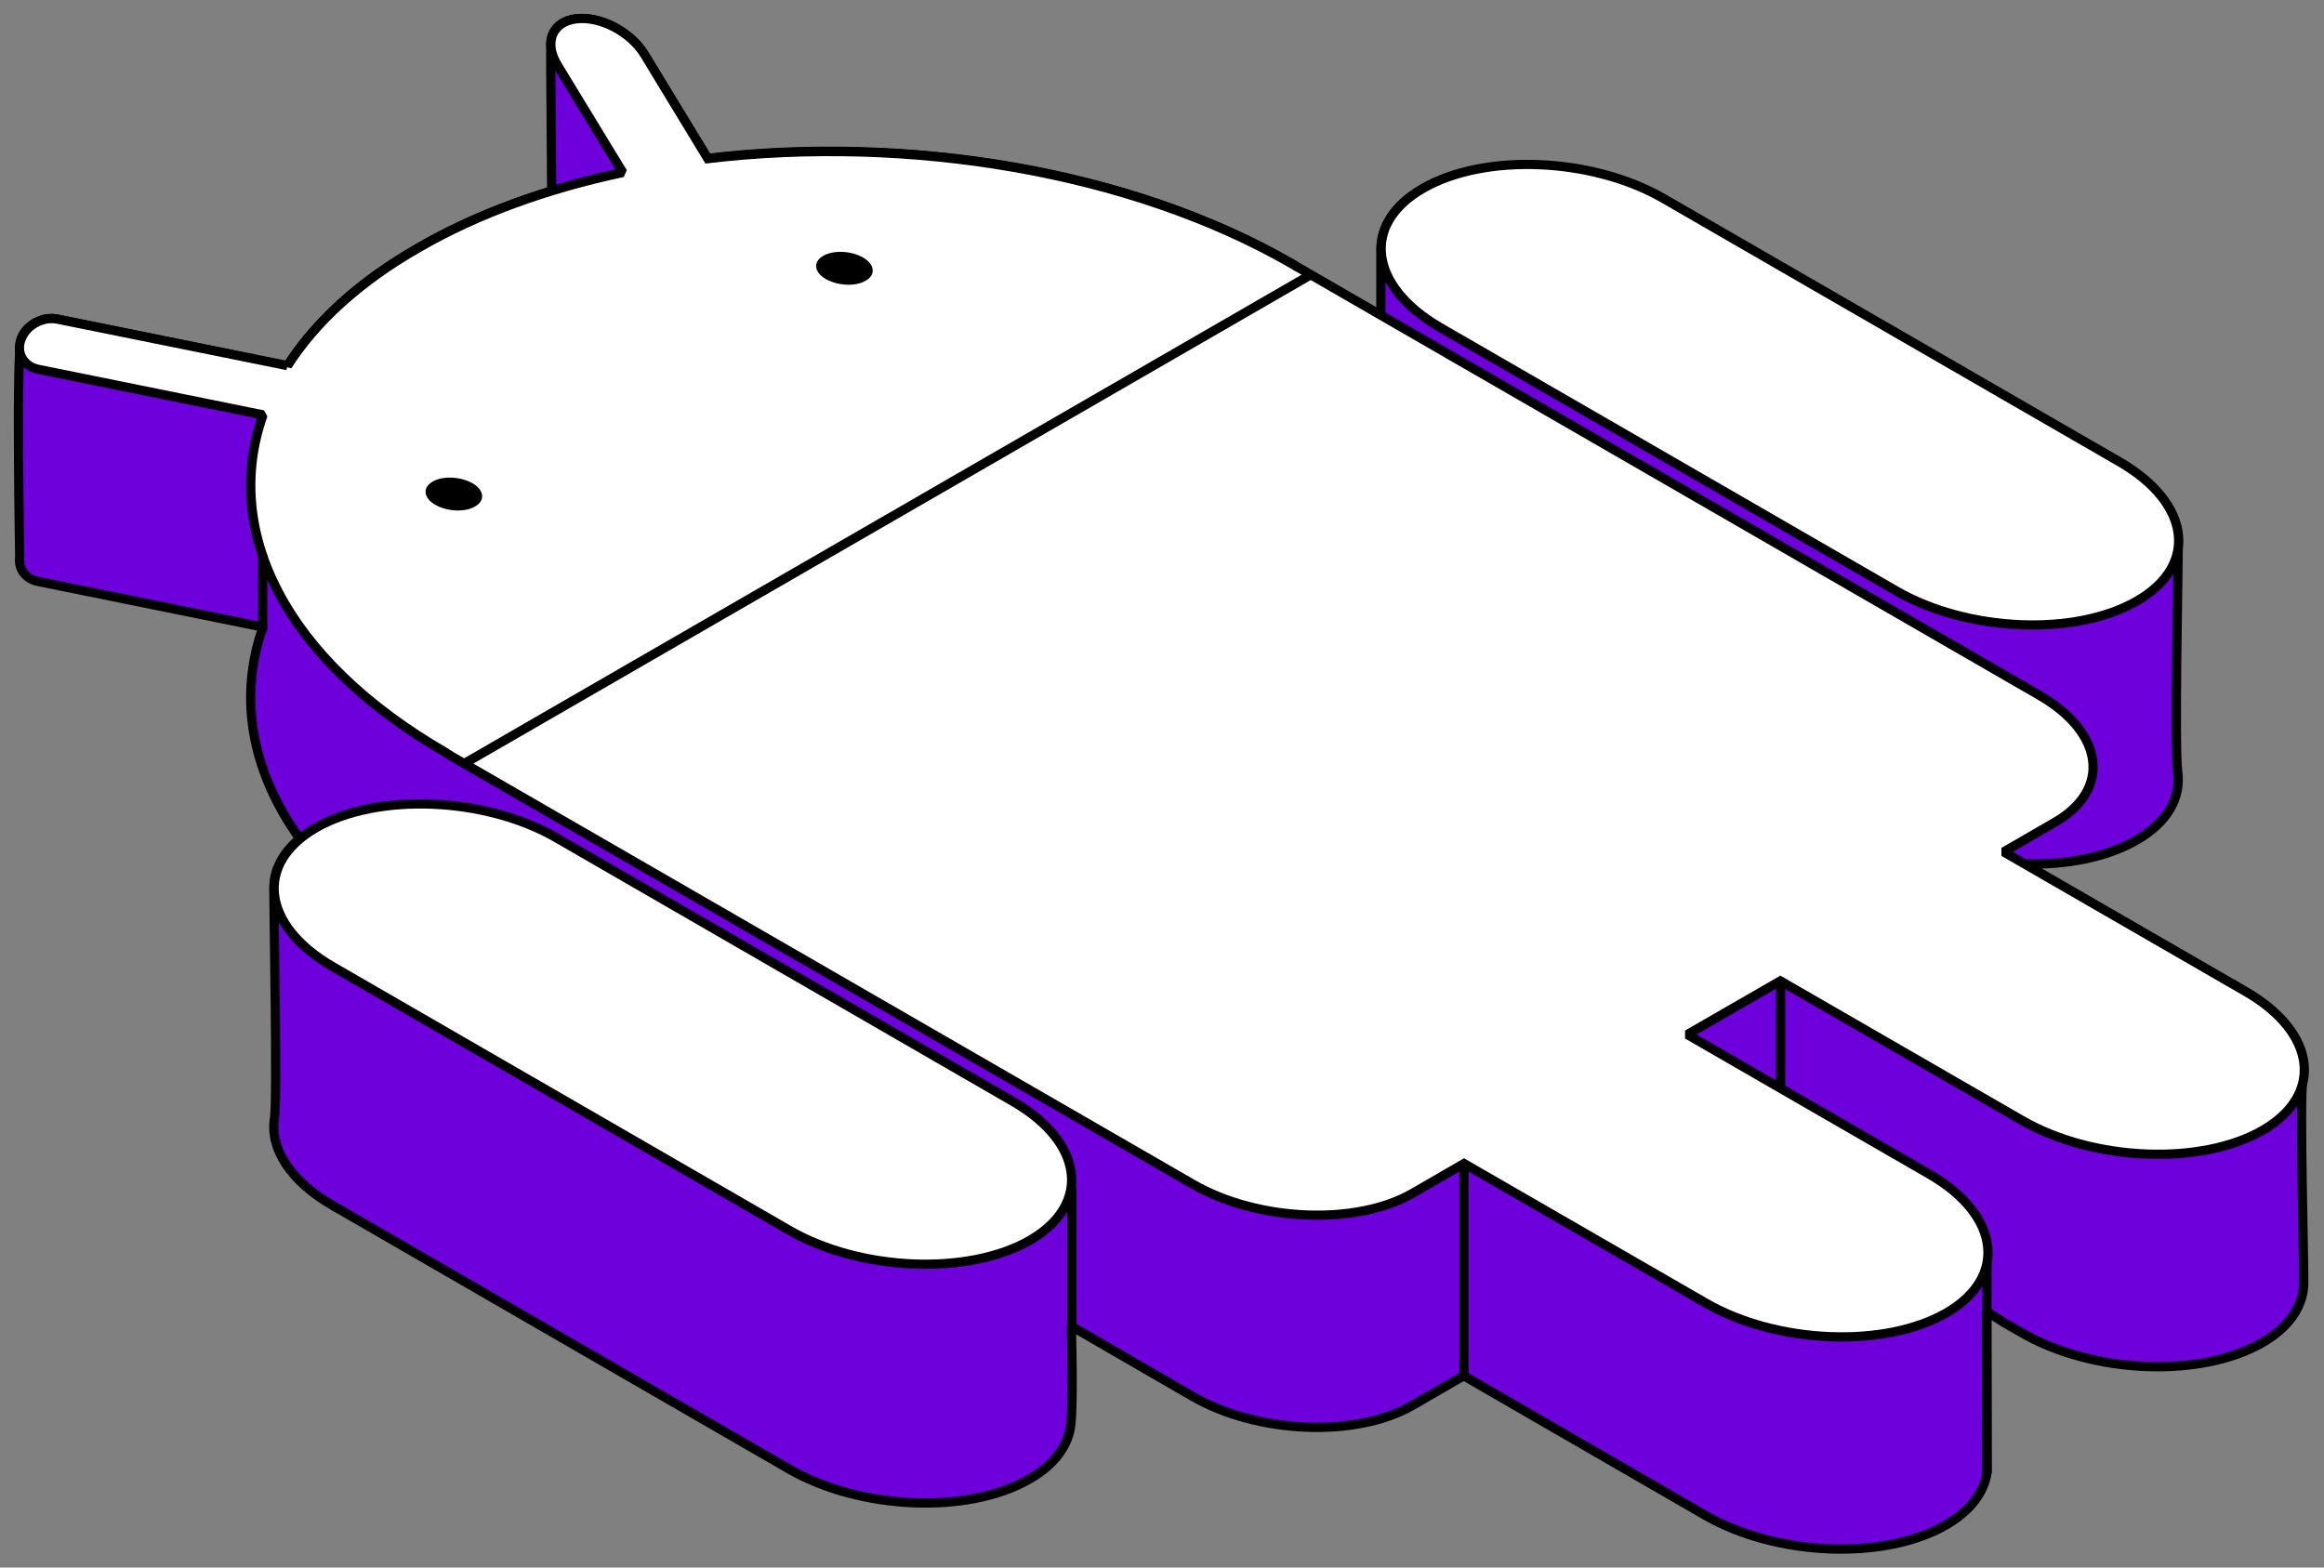 <svg width="126" height="85" viewBox="0 0 126 85" fill="none" xmlns="http://www.w3.org/2000/svg">
<rect x="0" y="0" width="126" height="85" fill="#808080" stroke="none"/>
<path fill-rule="evenodd" clip-rule="evenodd" d="M16.249 45.476C13.594 41.769 12.926 37.761 14.262 34.003L2.071 31.532C1.386 31.398 0.985 30.847 1.069 30.212C1.069 30.095 0.868 19.123 1.152 18.355C1.436 17.604 2.321 17.136 3.106 17.303L15.581 19.842C17.084 17.487 19.439 15.299 22.679 13.445C24.866 12.176 27.305 11.158 29.91 10.356C29.91 9.12 29.843 2.707 29.86 2.34C29.893 1.655 30.361 1.137 31.212 1.021C32.515 0.854 34.168 1.722 34.92 2.941L38.36 8.586C49.215 7.3 61.289 9.237 70.073 14.314C70.14 14.347 70.207 14.397 70.257 14.431C70.291 14.447 70.324 14.464 70.357 14.498L74.866 17.103V13.529C74.866 12.293 75.618 11.124 77.121 10.256C80.461 8.335 86.306 8.569 90.164 10.79L114.913 25.085C117.017 26.305 118.103 27.858 118.103 29.344C118.103 30.58 117.886 40.533 118.07 41.869C118.253 43.238 117.535 44.591 115.832 45.56C114.212 46.495 112.024 46.912 109.753 46.846L121.71 53.76C124.082 55.129 125.15 56.916 124.85 58.552C124.666 59.588 124.933 68.89 124.9 69.708C124.833 70.877 124.098 71.979 122.645 72.814C119.305 74.735 113.46 74.501 109.603 72.263L108.617 71.695L107.699 71.111C107.699 71.111 107.732 78.559 107.732 79.812C107.599 80.897 106.847 81.916 105.494 82.701C102.154 84.621 96.309 84.388 92.452 82.166L79.359 74.601L76.587 76.204C73.53 77.975 68.17 77.757 64.629 75.703L58.083 71.912C58.083 71.912 58.2 75.637 58.066 77.173C57.966 78.309 57.231 79.394 55.828 80.196C52.488 82.133 46.643 81.882 42.785 79.661L18.036 65.366C15.715 64.03 14.629 62.26 14.88 60.657C15.047 59.605 14.846 49.635 14.846 48.165C14.846 47.196 15.297 46.278 16.232 45.493L16.249 45.476Z" fill="#6E00DC" stroke="black" stroke-width="0.5" stroke-miterlimit="1.5" stroke-linecap="square"/>
<path d="M107.732 79.678V68.272" stroke="black" stroke-width="0.5" stroke-miterlimit="1.5" stroke-linecap="square"/>
<path fill-rule="evenodd" clip-rule="evenodd" d="M15.581 19.842C17.084 17.487 19.439 15.299 22.678 13.445C25.901 11.575 29.692 10.222 33.767 9.354L30.227 3.542C29.475 2.323 29.926 1.188 31.229 1.021C32.531 0.854 34.185 1.722 34.936 2.941L38.376 8.602C49.231 7.317 61.306 9.254 70.09 14.331C70.157 14.364 70.224 14.397 70.274 14.447C70.307 14.464 70.34 14.481 70.374 14.498L110.554 37.694C114.095 39.731 114.479 42.821 111.406 44.591L108.634 46.194L121.743 53.76C125.601 55.981 126.019 59.354 122.678 61.291C119.338 63.212 113.493 62.978 109.636 60.757L96.526 53.192L91.483 56.097L104.592 63.663C108.45 65.884 108.868 69.257 105.527 71.194C102.187 73.115 96.342 72.881 92.485 70.66L79.375 63.095L76.603 64.698C73.547 66.468 68.186 66.251 64.646 64.197L24.465 41.001C24.465 41.001 24.398 40.967 24.365 40.934C24.298 40.9 24.231 40.867 24.181 40.817C15.397 35.74 12.04 28.776 14.261 22.497L2.07 20.025C1.269 19.858 0.851 19.123 1.152 18.372C1.436 17.62 2.321 17.153 3.106 17.303L15.581 19.825V19.842Z" fill="white" stroke="black" stroke-width="0.5" stroke-miterlimit="1.5" stroke-linecap="square"/>
<path d="M14.245 33.936V30.329" stroke="black" stroke-width="0.5" stroke-miterlimit="1.5" stroke-linecap="square"/>
<path d="M79.375 74.585V63.329" stroke="black" stroke-width="0.5" stroke-miterlimit="1.5" stroke-linecap="square"/>
<path d="M96.543 58.903V53.425" stroke="black" stroke-width="0.5" stroke-miterlimit="1.5" stroke-linecap="square"/>
<path fill-rule="evenodd" clip-rule="evenodd" d="M78.073 17.754L102.822 32.049C106.68 34.27 112.525 34.521 115.865 32.584C119.205 30.663 118.788 27.29 114.93 25.052L90.18 10.757C86.323 8.536 80.478 8.285 77.138 10.222C73.798 12.143 74.215 15.516 78.073 17.754Z" fill="white" stroke="black" stroke-width="0.5" stroke-miterlimit="1.5" stroke-linecap="square"/>
<path fill-rule="evenodd" clip-rule="evenodd" d="M30.16 45.426L54.91 59.721C58.768 61.942 59.185 65.316 55.845 67.253C52.505 69.174 46.66 68.94 42.802 66.719L18.053 52.423C14.195 50.202 13.778 46.829 17.118 44.892C20.458 42.971 26.303 43.205 30.16 45.426Z" fill="white" stroke="black" stroke-width="0.5" stroke-miterlimit="1.5" stroke-linecap="square"/>
<path d="M25.201 41.385L71.093 14.882" stroke="black" stroke-width="0.5"/>
<path d="M25.768 27.457C26.319 27.139 26.252 26.572 25.617 26.204C24.966 25.837 23.998 25.787 23.447 26.121C22.895 26.438 22.962 27.006 23.597 27.373C24.248 27.741 25.217 27.791 25.768 27.457Z" fill="black"/>
<path d="M46.944 15.216C47.495 14.898 47.428 14.331 46.793 13.963C46.142 13.596 45.173 13.546 44.622 13.88C44.071 14.197 44.138 14.765 44.773 15.132C45.424 15.5 46.392 15.55 46.944 15.216Z" fill="black"/>
<path d="M58.116 71.979V64.598" stroke="black" stroke-width="0.5" stroke-miterlimit="1.5" stroke-linecap="square"/>
</svg>
